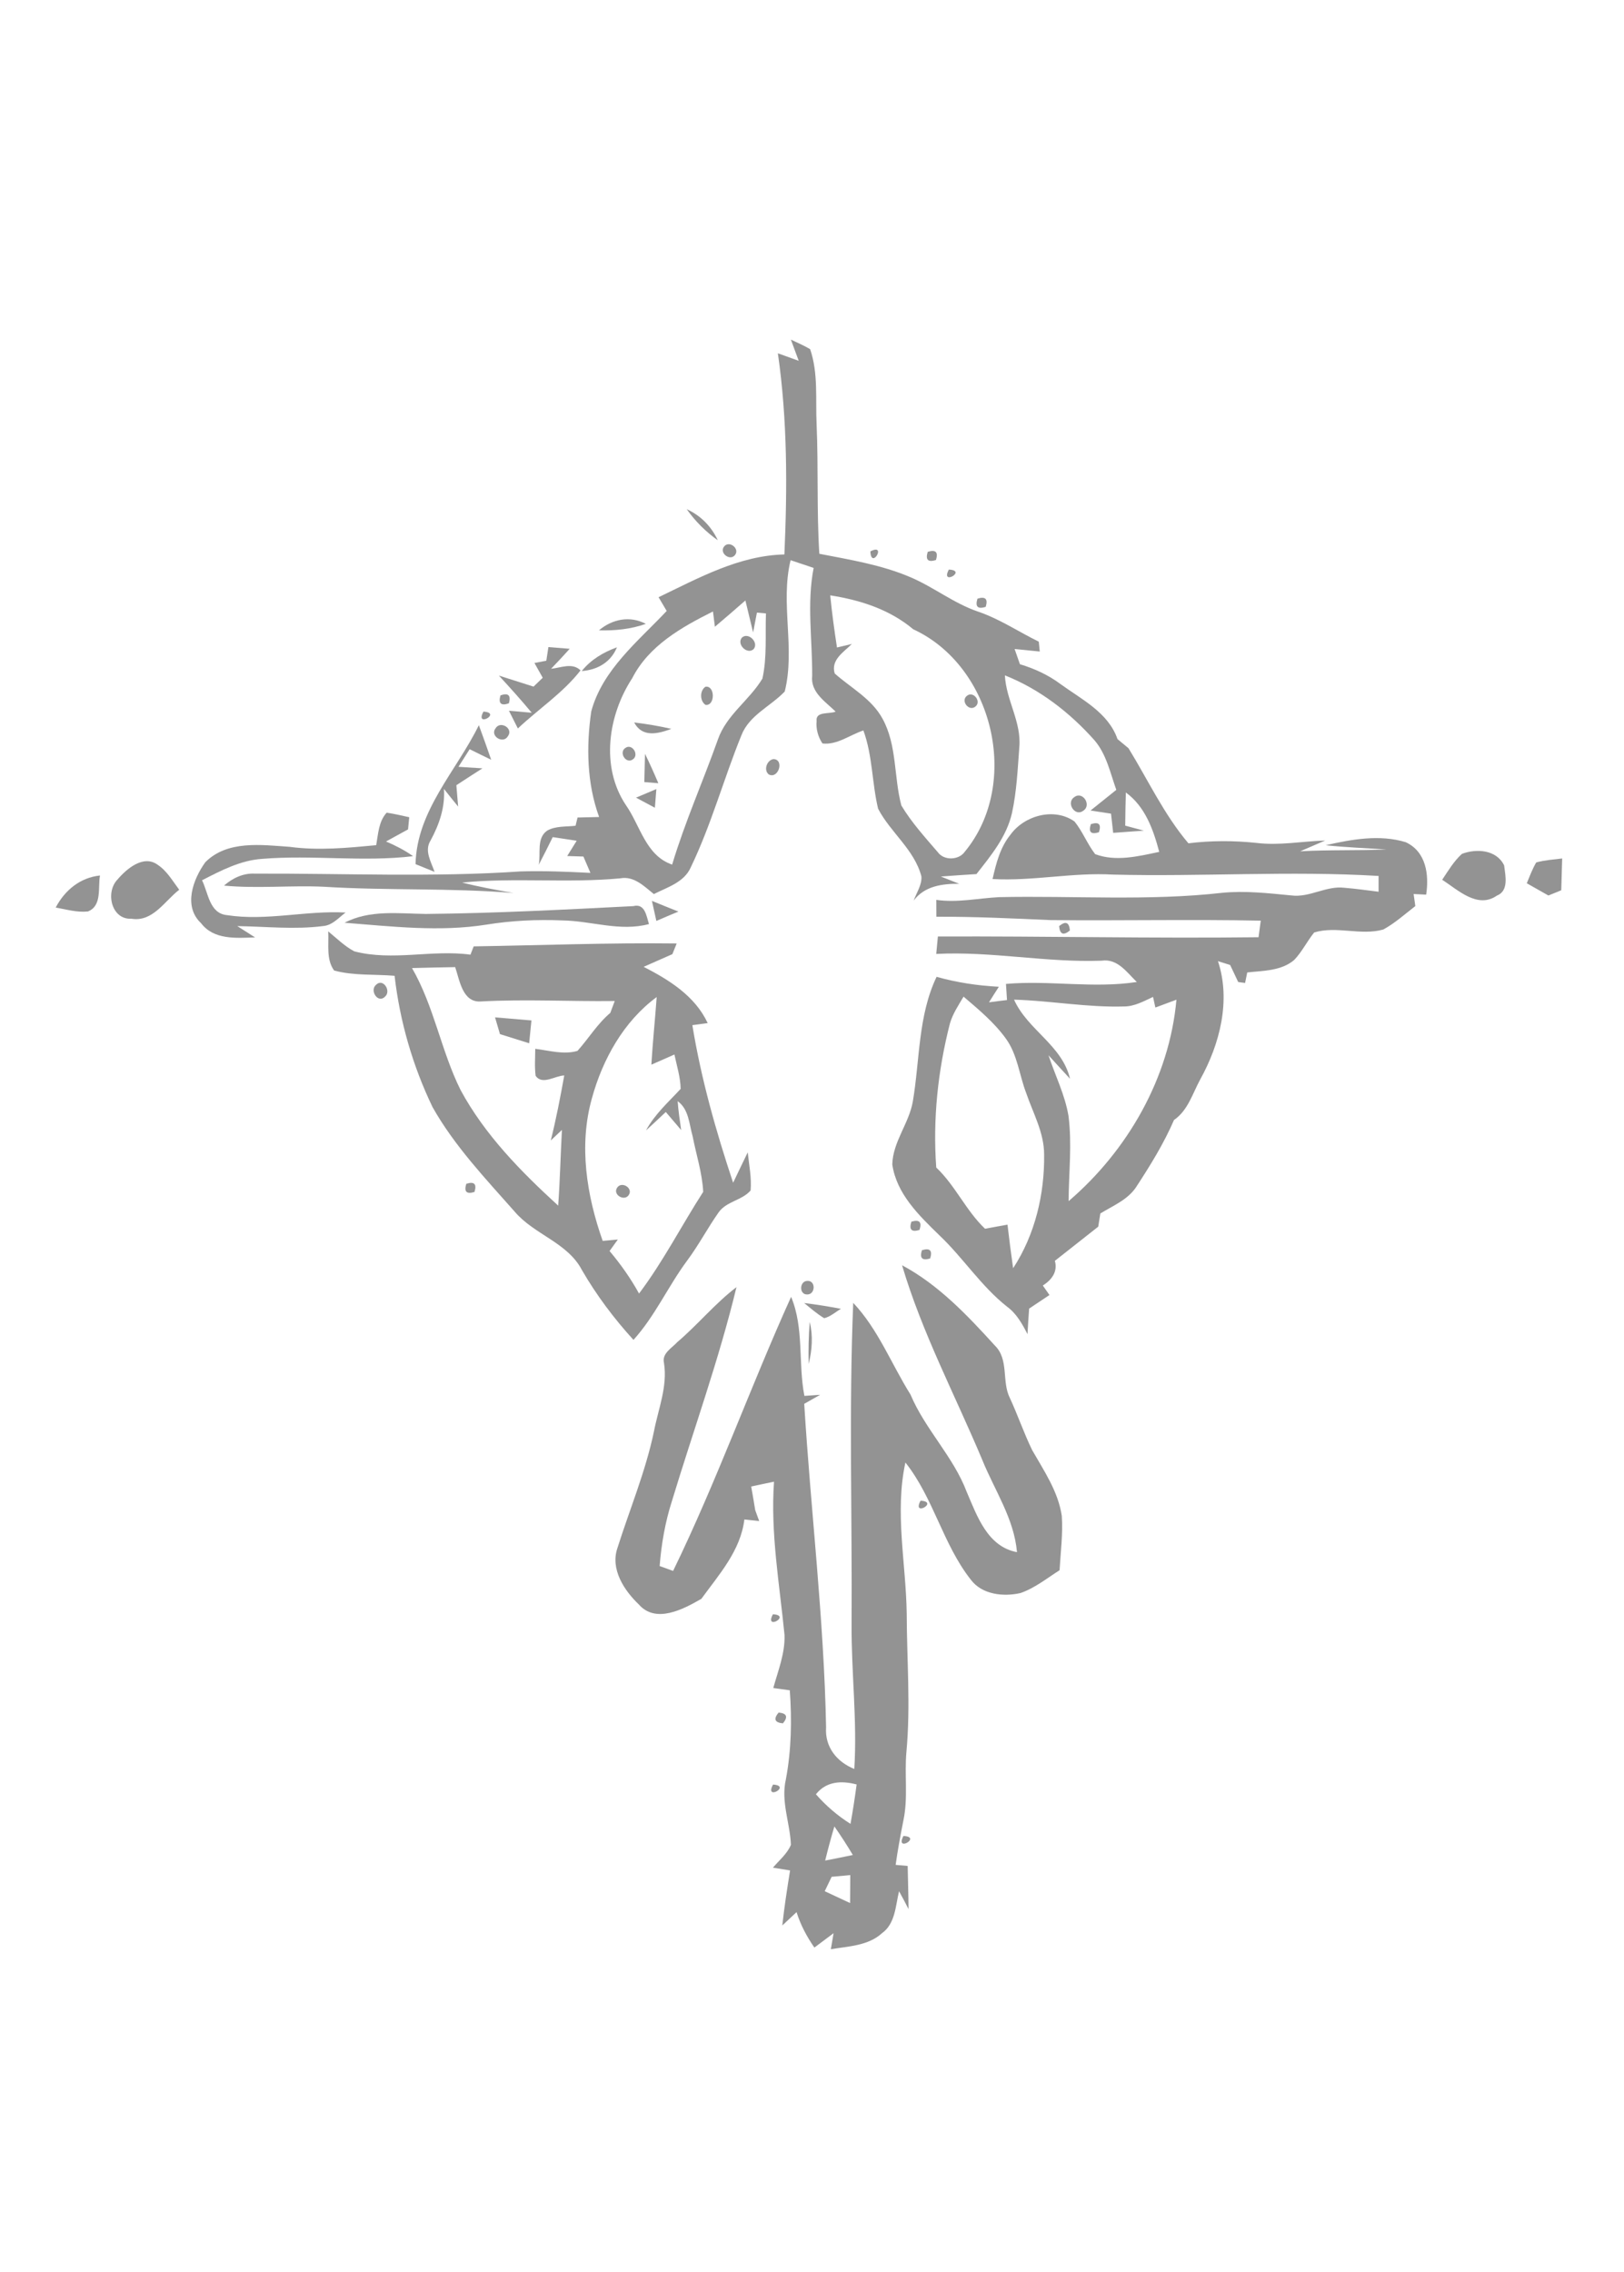 <?xml version="1.0" encoding="UTF-8" ?>
<!DOCTYPE svg PUBLIC "-//W3C//DTD SVG 1.1//EN" "http://www.w3.org/Graphics/SVG/1.1/DTD/svg11.dtd">
<svg width="286pt" height="400pt" viewBox="0 0 286 400" version="1.1" xmlns="http://www.w3.org/2000/svg">
<path fill="#ffffff" d=" M 0.00 0.00 L 286.00 0.00 L 286.00 400.00 L 0.00 400.00 L 0.00 0.00 Z" />
<path fill="#939393" d=" M 139.28 59.80 C 140.42 60.34 141.58 60.84 142.67 61.48 C 144.13 65.72 143.60 70.30 143.81 74.71 C 144.14 82.31 143.81 89.92 144.29 97.51 C 149.70 98.56 155.22 99.45 160.32 101.63 C 164.42 103.37 167.96 106.23 172.20 107.68 C 176.01 108.96 179.35 111.23 182.94 112.99 C 182.99 113.42 183.07 114.29 183.11 114.72 C 181.63 114.57 180.15 114.42 178.68 114.28 C 178.99 115.17 179.30 116.07 179.62 116.96 C 182.15 117.72 184.58 118.83 186.72 120.42 C 190.48 123.16 195.17 125.45 196.80 130.14 C 197.44 130.68 198.09 131.21 198.74 131.75 C 202.19 137.37 205.00 143.43 209.29 148.49 C 213.26 148.00 217.28 148.00 221.26 148.42 C 225.30 148.92 229.33 148.13 233.37 148.00 C 231.91 148.64 230.44 149.27 228.97 149.90 C 234.02 149.61 239.09 149.79 244.16 149.58 C 240.59 149.34 237.02 149.21 233.46 148.83 C 238.03 147.79 243.00 146.89 247.57 148.30 C 251.17 149.98 251.69 154.03 251.16 157.53 C 250.61 157.50 249.51 157.45 248.95 157.42 C 249.05 158.13 249.15 158.84 249.25 159.54 C 247.41 160.97 245.66 162.55 243.61 163.67 C 239.64 164.79 235.39 162.99 231.44 164.19 C 230.18 165.74 229.31 167.58 227.92 169.03 C 225.63 170.98 222.47 170.91 219.65 171.23 C 219.56 171.69 219.36 172.62 219.27 173.08 C 218.97 173.04 218.36 172.96 218.06 172.92 C 217.59 171.92 217.11 170.92 216.64 169.92 C 216.10 169.75 215.03 169.41 214.49 169.24 C 216.80 176.16 214.82 183.85 211.38 190.05 C 210.02 192.54 209.21 195.53 206.75 197.21 C 204.96 201.36 202.57 205.21 200.11 208.98 C 198.63 211.25 196.01 212.30 193.78 213.67 C 193.66 214.44 193.54 215.21 193.41 215.99 C 190.88 218.01 188.31 219.99 185.77 222.01 C 186.32 223.93 185.19 225.38 183.65 226.36 C 184.04 226.91 184.43 227.47 184.82 228.03 C 183.63 228.83 182.43 229.63 181.24 230.42 C 181.13 231.91 181.03 233.42 180.95 234.92 C 180.03 233.12 179.02 231.30 177.35 230.08 C 172.79 226.48 169.64 221.51 165.45 217.53 C 161.87 214.05 157.89 210.23 157.14 205.04 C 157.23 201.05 160.10 197.80 160.76 193.93 C 162.00 186.60 161.67 178.85 164.94 172.00 C 168.52 173.01 172.20 173.56 175.91 173.75 C 175.32 174.66 174.74 175.57 174.17 176.49 C 175.22 176.33 176.28 176.23 177.34 176.09 C 177.28 175.14 177.22 174.20 177.16 173.25 C 184.84 172.58 192.57 174.08 200.20 172.91 C 198.45 171.22 196.80 168.74 194.01 169.16 C 184.27 169.52 174.64 167.47 164.88 167.97 C 164.96 167.21 165.10 165.67 165.17 164.90 C 183.99 164.82 202.82 165.26 221.64 165.03 C 221.74 164.30 221.93 162.84 222.03 162.11 C 209.68 161.86 197.34 162.14 184.99 162.01 C 178.30 161.72 171.60 161.39 164.90 161.42 C 164.89 160.43 164.89 159.44 164.89 158.45 C 168.59 158.99 172.26 158.16 175.94 157.97 C 189.03 157.69 202.18 158.68 215.22 157.21 C 219.29 156.81 223.37 157.28 227.42 157.67 C 230.63 158.09 233.54 155.93 236.75 156.32 C 238.76 156.48 240.77 156.77 242.78 157.02 C 242.78 156.33 242.78 154.93 242.78 154.24 C 227.20 153.30 211.59 154.40 196.00 154.00 C 188.90 153.59 181.89 155.18 174.80 154.78 C 175.42 152.04 176.13 149.21 177.94 146.99 C 180.39 143.57 185.69 142.12 189.24 144.66 C 190.67 146.43 191.48 148.61 192.87 150.40 C 196.51 151.77 200.48 150.77 204.15 150.00 C 203.10 146.07 201.69 142.04 198.27 139.54 C 198.21 141.49 198.18 143.43 198.16 145.38 C 199.25 145.67 200.34 145.96 201.44 146.26 C 199.64 146.40 197.84 146.52 196.04 146.65 C 195.91 145.52 195.79 144.40 195.66 143.27 C 194.46 143.08 193.25 142.90 192.05 142.72 C 193.56 141.50 195.08 140.29 196.59 139.08 C 195.52 136.09 194.86 132.81 192.74 130.34 C 188.39 125.45 183.08 121.34 176.97 118.92 C 177.18 123.27 179.91 127.14 179.51 131.56 C 179.22 135.43 179.05 139.35 178.22 143.15 C 177.29 147.30 174.52 150.65 171.96 153.91 C 169.87 154.04 167.78 154.18 165.69 154.34 C 166.76 154.77 167.85 155.20 168.93 155.62 C 165.94 155.59 162.82 156.01 160.91 158.57 C 161.40 157.19 162.37 155.84 162.27 154.33 C 161.04 149.60 156.82 146.59 154.64 142.40 C 153.55 137.85 153.68 133.06 152.05 128.62 C 149.69 129.39 147.42 131.22 144.84 130.91 C 144.07 129.76 143.68 128.36 143.81 126.97 C 143.60 125.19 146.06 125.79 147.16 125.30 C 145.36 123.54 142.72 121.91 143.03 119.02 C 143.08 112.69 142.06 106.27 143.29 100.00 C 141.93 99.55 140.58 99.09 139.23 98.64 C 137.38 106.25 140.09 114.19 138.20 121.76 C 135.71 124.38 131.94 125.92 130.56 129.49 C 127.44 137.17 125.26 145.23 121.66 152.70 C 120.50 155.37 117.53 156.22 115.15 157.43 C 113.44 156.06 111.64 154.20 109.22 154.66 C 99.96 155.53 90.64 154.49 81.39 155.40 C 84.36 156.16 87.38 156.70 90.41 157.24 C 79.30 156.32 68.16 156.84 57.04 156.14 C 51.18 155.87 45.30 156.49 39.45 155.94 C 40.96 154.62 42.81 153.73 44.85 153.83 C 60.47 153.77 76.11 154.50 91.71 153.44 C 95.80 153.32 99.89 153.49 103.98 153.70 C 103.56 152.74 103.15 151.78 102.74 150.82 C 101.79 150.79 100.84 150.76 99.89 150.73 C 100.45 149.83 101.00 148.93 101.56 148.04 C 100.15 147.83 98.75 147.61 97.34 147.40 C 96.54 149.03 95.72 150.66 94.88 152.27 C 95.27 150.29 94.44 147.59 96.36 146.26 C 97.86 145.40 99.69 145.60 101.36 145.40 C 101.44 145.04 101.62 144.32 101.71 143.95 C 102.97 143.91 104.24 143.89 105.51 143.86 C 103.35 137.95 103.23 131.45 104.12 125.28 C 106.10 117.91 112.38 112.92 117.41 107.58 C 116.93 106.77 116.45 105.97 115.98 105.16 C 123.01 101.79 130.15 97.81 138.14 97.63 C 138.66 85.82 138.68 73.93 136.99 62.21 C 138.21 62.65 139.43 63.09 140.66 63.53 C 140.19 62.29 139.73 61.04 139.28 59.80 Z" />
<path fill="#939393" d=" M 120.94 89.66 C 123.39 90.77 125.28 92.70 126.41 95.13 C 124.29 93.63 122.44 91.79 120.94 89.66 Z" />
<path fill="#939393" d=" M 127.52 96.23 C 128.41 95.10 130.34 96.60 129.44 97.73 C 128.55 98.86 126.61 97.36 127.52 96.23 Z" />
<path fill="#939393" d=" M 153.28 97.09 C 156.26 95.55 153.42 100.42 153.28 97.09 Z" />
<path fill="#939393" d=" M 163.38 97.17 C 164.78 96.73 165.27 97.21 164.83 98.61 C 163.43 99.05 162.95 98.57 163.38 97.17 Z" />
<path fill="#939393" d=" M 167.10 100.29 C 170.43 100.45 165.53 103.25 167.10 100.29 Z" />
<path fill="#ffffff" d=" M 146.21 104.83 C 151.51 105.66 156.67 107.31 160.82 110.80 C 174.94 117.30 179.84 137.95 169.91 149.97 C 168.86 151.48 166.25 151.57 165.16 150.06 C 162.90 147.43 160.53 144.82 158.74 141.84 C 157.39 136.81 158.00 131.24 155.42 126.55 C 153.52 123.04 149.88 121.15 147.00 118.59 C 146.27 116.19 148.58 114.83 150.02 113.39 C 149.14 113.59 148.27 113.80 147.40 114.01 C 146.93 110.96 146.51 107.90 146.21 104.83 Z" />
<path fill="#939393" d=" M 172.14 105.41 C 173.54 104.98 174.02 105.46 173.59 106.86 C 172.18 107.30 171.70 106.82 172.14 105.41 Z" />
<path fill="#ffffff" d=" M 125.90 110.36 C 127.70 108.84 129.49 107.29 131.27 105.73 C 131.73 107.61 132.17 109.49 132.63 111.36 C 132.80 110.49 133.13 108.74 133.30 107.87 C 133.70 107.90 134.49 107.97 134.89 108.01 C 134.75 111.83 135.10 115.72 134.27 119.48 C 131.99 123.30 127.90 125.90 126.42 130.24 C 123.80 137.60 120.62 144.75 118.37 152.24 C 113.70 150.64 112.77 145.38 110.21 141.74 C 105.73 135.01 107.09 125.92 111.34 119.42 C 114.27 113.68 120.02 110.44 125.56 107.67 C 125.65 108.35 125.82 109.69 125.90 110.36 Z" />
<path fill="#939393" d=" M 105.48 110.99 C 107.84 109.00 110.93 108.38 113.74 109.85 C 111.09 110.79 108.28 111.07 105.48 110.99 Z" />
<path fill="#939393" d=" M 130.67 112.26 C 131.82 111.25 133.71 113.17 132.70 114.32 C 131.54 115.32 129.66 113.40 130.67 112.26 Z" />
<path fill="#939393" d=" M 96.58 113.94 C 97.83 114.04 99.08 114.14 100.33 114.24 C 99.25 115.43 98.17 116.61 97.05 117.76 C 98.78 117.59 100.78 116.62 102.24 118.04 C 99.15 122.02 94.84 124.83 91.20 128.27 C 90.68 127.23 90.15 126.19 89.63 125.15 C 90.96 125.26 92.30 125.38 93.64 125.50 C 91.78 123.26 89.83 121.10 87.86 118.96 C 89.89 119.60 91.92 120.25 93.96 120.90 C 94.50 120.38 95.04 119.86 95.58 119.34 C 95.09 118.47 94.61 117.61 94.12 116.74 C 94.82 116.60 95.51 116.47 96.21 116.34 C 96.33 115.54 96.45 114.74 96.58 113.94 Z" />
<path fill="#939393" d=" M 102.45 118.16 C 104.05 116.15 106.26 114.85 108.65 113.98 C 107.57 116.61 105.21 117.96 102.45 118.16 Z" />
<path fill="#939393" d=" M 124.24 120.92 C 125.97 120.67 125.96 124.36 124.24 124.11 C 123.22 123.42 123.22 121.59 124.24 120.92 Z" />
<path fill="#939393" d=" M 88.14 122.44 C 89.52 121.96 90.01 122.43 89.62 123.84 C 88.23 124.33 87.73 123.86 88.14 122.44 Z" />
<path fill="#939393" d=" M 170.27 122.53 C 171.39 121.59 172.90 123.51 171.78 124.41 C 170.65 125.35 169.13 123.43 170.27 122.53 Z" />
<path fill="#939393" d=" M 85.14 125.30 C 88.47 125.51 83.54 128.25 85.14 125.30 Z" />
<path fill="#939393" d=" M 111.69 127.21 C 113.89 127.48 116.07 127.84 118.23 128.34 C 115.90 129.21 113.09 129.92 111.69 127.21 Z" />
<path fill="#939393" d=" M 84.33 127.69 C 85.07 129.71 85.80 131.74 86.50 133.78 C 85.23 133.17 83.97 132.55 82.71 131.92 C 82.06 132.95 81.40 133.98 80.74 135.02 C 82.15 135.11 83.55 135.20 84.96 135.29 C 83.42 136.27 81.90 137.26 80.37 138.26 C 80.48 139.51 80.58 140.77 80.68 142.02 C 79.84 140.99 79.00 139.95 78.18 138.91 C 78.41 142.16 77.34 145.20 75.82 148.01 C 74.68 149.82 75.94 151.76 76.53 153.52 C 75.42 153.06 74.30 152.61 73.18 152.16 C 73.38 142.72 80.41 135.72 84.33 127.69 Z" />
<path fill="#939393" d=" M 87.27 128.24 C 88.12 126.84 90.48 128.27 89.44 129.64 C 88.60 131.07 86.23 129.60 87.27 128.24 Z" />
<path fill="#939393" d=" M 110.13 131.70 C 111.33 130.84 112.63 132.93 111.44 133.72 C 110.23 134.58 108.93 132.49 110.13 131.70 Z" />
<path fill="#939393" d=" M 113.59 132.74 C 114.43 134.44 115.20 136.17 115.94 137.91 C 115.32 137.86 114.08 137.76 113.47 137.71 C 113.50 136.05 113.54 134.39 113.59 132.74 Z" />
<path fill="#939393" d=" M 136.24 133.66 C 138.19 133.77 137.05 137.26 135.38 136.36 C 134.42 135.58 135.07 133.81 136.24 133.66 Z" />
<path fill="#939393" d=" M 112.01 140.45 C 113.20 139.94 114.40 139.44 115.59 138.94 C 115.50 140.03 115.42 141.13 115.33 142.23 C 114.22 141.64 113.11 141.05 112.01 140.45 Z" />
<path fill="#939393" d=" M 189.18 140.37 C 190.65 139.21 192.29 141.76 190.79 142.74 C 189.32 143.90 187.69 141.35 189.18 140.37 Z" />
<path fill="#939393" d=" M 68.09 143.10 C 69.43 143.29 70.75 143.61 72.07 143.90 C 72.02 144.43 71.91 145.50 71.86 146.04 C 70.57 146.75 69.28 147.46 67.98 148.17 C 69.64 148.88 71.27 149.70 72.74 150.76 C 63.91 151.81 55.00 150.50 46.15 151.23 C 42.34 151.49 38.91 153.29 35.58 155.00 C 36.69 157.23 36.87 160.84 39.98 161.14 C 46.89 162.21 53.89 160.30 60.86 160.68 C 59.64 161.59 58.54 162.93 56.91 163.06 C 51.89 163.71 46.83 163.14 41.79 163.07 C 42.84 163.74 43.88 164.40 44.92 165.06 C 41.62 165.17 37.67 165.53 35.41 162.56 C 32.22 159.58 34.00 154.83 36.15 151.83 C 40.03 147.92 46.03 148.77 51.00 149.11 C 56.08 149.80 61.19 149.30 66.25 148.82 C 66.61 146.85 66.67 144.66 68.09 143.10 Z" />
<path fill="#939393" d=" M 192.11 145.12 C 193.52 144.66 193.99 145.13 193.53 146.54 C 192.13 146.99 191.65 146.52 192.11 145.12 Z" />
<path fill="#939393" d=" M 257.46 150.35 C 260.02 149.38 263.55 149.61 264.89 152.38 C 265.11 154.18 265.76 156.86 263.60 157.71 C 260.20 160.07 256.74 156.69 253.98 154.91 C 255.05 153.32 256.03 151.64 257.46 150.35 Z" />
<path fill="#939393" d=" M 20.67 154.89 C 22.30 152.98 25.26 150.43 27.78 152.28 C 29.42 153.37 30.40 155.13 31.56 156.67 C 28.98 158.66 26.90 162.39 23.15 161.77 C 19.62 161.97 18.53 157.14 20.67 154.89 Z" />
<path fill="#939393" d=" M 270.54 151.86 C 272.03 151.45 273.58 151.35 275.11 151.16 C 275.06 153.02 275.00 154.89 274.95 156.76 C 274.38 156.99 273.25 157.45 272.68 157.68 C 271.41 156.97 270.14 156.25 268.88 155.53 C 269.39 154.29 269.86 153.02 270.54 151.86 Z" />
<path fill="#939393" d=" M 9.81 159.80 C 11.42 156.75 14.10 154.53 17.61 154.16 C 17.22 156.28 18.01 159.49 15.49 160.49 C 13.57 160.70 11.68 160.13 9.81 159.80 Z" />
<path fill="#939393" d=" M 111.54 159.55 C 113.60 159.03 113.84 161.31 114.29 162.71 C 109.19 164.08 104.13 162.14 99.02 162.07 C 94.56 161.88 90.07 162.10 85.66 162.81 C 77.37 164.13 68.98 163.12 60.68 162.48 C 65.11 160.16 70.18 160.87 74.99 160.93 C 87.18 160.81 99.36 160.17 111.54 159.55 Z" />
<path fill="#939393" d=" M 114.81 158.63 C 116.36 159.27 117.91 159.89 119.47 160.51 C 118.17 161.05 116.88 161.60 115.59 162.16 C 115.40 161.27 115.01 159.51 114.81 158.63 Z" />
<path fill="#939393" d=" M 61.43 160.27 C 61.94 160.77 61.94 160.77 61.43 160.27 Z" />
<path fill="#939393" d=" M 186.52 163.07 C 187.66 162.13 188.29 162.39 188.42 163.84 C 187.28 164.78 186.65 164.52 186.52 163.07 Z" />
<path fill="#939393" d=" M 57.80 164.00 C 59.29 165.21 60.67 166.60 62.38 167.51 C 69.13 169.28 76.06 167.17 82.85 168.10 C 83.04 167.61 83.23 167.12 83.42 166.64 C 95.34 166.45 107.25 165.98 119.17 166.13 C 118.98 166.60 118.60 167.54 118.41 168.01 C 116.73 168.77 115.03 169.48 113.35 170.24 C 117.85 172.55 122.41 175.38 124.63 180.15 C 123.73 180.27 122.83 180.39 121.93 180.51 C 123.47 189.95 126.09 199.19 129.11 208.26 C 129.97 206.47 130.81 204.69 131.68 202.91 C 131.92 205.14 132.38 207.38 132.19 209.62 C 130.70 211.36 127.93 211.53 126.56 213.47 C 124.61 216.24 123.03 219.27 120.99 222.00 C 117.65 226.51 115.35 231.74 111.56 235.93 C 108.12 232.16 105.05 228.07 102.49 223.65 C 99.95 218.77 94.09 217.41 90.65 213.36 C 85.49 207.52 80.03 201.78 76.18 194.95 C 72.68 187.69 70.41 179.82 69.49 171.82 C 65.95 171.52 62.30 171.83 58.84 170.89 C 57.40 168.90 57.94 166.29 57.80 164.00 Z" />
<path fill="#ffffff" d=" M 72.56 170.46 C 75.09 170.39 77.63 170.33 80.16 170.29 C 80.95 172.60 81.45 176.56 84.67 176.34 C 92.53 175.91 100.40 176.36 108.26 176.26 C 108.06 176.78 107.67 177.83 107.48 178.35 C 105.20 180.27 103.67 182.85 101.70 185.04 C 99.27 185.76 96.71 184.97 94.26 184.68 C 94.26 186.27 94.12 187.86 94.33 189.44 C 95.52 191.13 97.76 189.40 99.37 189.37 C 98.68 193.20 97.94 197.03 97.00 200.81 C 97.65 200.19 98.30 199.57 98.96 198.96 C 98.72 203.40 98.62 207.85 98.30 212.29 C 91.74 206.29 85.37 199.82 81.11 191.93 C 77.67 185.01 76.45 177.20 72.56 170.46 Z" />
<path fill="#939393" d=" M 66.20 173.43 C 67.44 172.14 68.96 174.48 67.81 175.49 C 66.57 176.76 65.06 174.43 66.20 173.43 Z" />
<path fill="#ffffff" d=" M 197.93 177.22 C 199.78 177.23 201.43 176.29 203.06 175.54 C 203.17 176.00 203.37 176.94 203.47 177.41 C 204.71 176.94 205.94 176.48 207.18 176.03 C 205.95 189.78 198.59 202.60 188.19 211.50 C 188.22 206.50 188.81 201.47 188.17 196.49 C 187.55 192.77 185.82 189.36 184.65 185.81 C 185.91 187.19 187.16 188.58 188.44 189.95 C 187.04 184.02 180.98 181.37 178.58 176.02 C 185.04 176.21 191.45 177.41 197.93 177.22 Z" />
<path fill="#ffffff" d=" M 104.24 193.39 C 106.12 186.53 109.84 179.84 115.65 175.56 C 115.36 179.53 114.95 183.49 114.71 187.47 C 116.06 186.87 117.41 186.27 118.77 185.68 C 119.19 187.68 119.83 189.67 119.87 191.73 C 117.71 194.06 115.30 196.20 113.77 199.04 C 114.95 197.98 116.10 196.89 117.25 195.80 C 118.15 196.85 119.06 197.91 119.96 198.98 C 119.71 197.29 119.47 195.60 119.34 193.90 C 121.32 195.31 121.36 197.94 121.98 200.08 C 122.61 203.33 123.67 206.54 123.84 209.86 C 120.02 215.80 116.80 222.12 112.54 227.77 C 111.07 225.10 109.31 222.61 107.35 220.28 C 107.84 219.60 108.32 218.92 108.81 218.25 C 107.92 218.33 107.03 218.41 106.14 218.50 C 103.31 210.49 101.90 201.71 104.24 193.39 Z" />
<path fill="#ffffff" d=" M 167.29 180.21 C 167.79 178.50 168.79 177.01 169.69 175.49 C 172.35 177.76 175.09 180.03 177.15 182.89 C 179.20 185.72 179.50 189.30 180.73 192.49 C 181.94 196.02 183.87 199.43 183.88 203.26 C 183.97 210.27 182.28 217.40 178.42 223.31 C 178.05 220.76 177.73 218.20 177.43 215.64 C 176.11 215.87 174.79 216.10 173.47 216.36 C 170.11 213.16 168.25 208.77 164.88 205.58 C 164.26 197.05 165.17 188.48 167.29 180.21 Z" />
<path fill="#939393" d=" M 87.18 179.14 C 89.32 179.32 91.45 179.50 93.59 179.68 C 93.46 181.02 93.32 182.36 93.19 183.70 C 91.48 183.16 89.77 182.62 88.05 182.09 C 87.76 181.11 87.47 180.12 87.18 179.14 Z" />
<path fill="#939393" d=" M 82.12 208.44 C 83.52 208.00 84.00 208.48 83.56 209.88 C 82.16 210.32 81.68 209.84 82.12 208.44 Z" />
<path fill="#939393" d=" M 108.69 209.12 C 109.48 207.93 111.57 209.21 110.72 210.43 C 109.93 211.61 107.84 210.33 108.69 209.12 Z" />
<path fill="#939393" d=" M 160.50 215.12 C 161.91 214.69 162.39 215.17 161.93 216.57 C 160.53 217.00 160.05 216.51 160.50 215.12 Z" />
<path fill="#939393" d=" M 162.36 220.14 C 163.77 219.70 164.25 220.19 163.81 221.59 C 162.40 222.02 161.92 221.53 162.36 220.14 Z" />
<path fill="#939393" d=" M 158.86 222.79 C 165.28 226.22 170.36 231.60 175.20 236.92 C 177.74 239.41 176.36 243.25 177.86 246.19 C 179.25 249.20 180.32 252.36 181.78 255.35 C 183.87 259.01 186.36 262.65 186.99 266.92 C 187.21 270.11 186.78 273.31 186.60 276.49 C 184.36 277.91 182.24 279.64 179.70 280.51 C 176.68 281.19 172.93 280.79 170.95 278.13 C 166.04 271.88 164.40 263.76 159.45 257.52 C 157.54 266.28 159.55 275.26 159.68 284.11 C 159.70 292.22 160.38 300.35 159.63 308.45 C 159.26 312.45 159.94 316.51 159.11 320.48 C 158.59 323.10 158.10 325.72 157.73 328.37 C 158.26 328.42 159.32 328.52 159.85 328.56 C 159.89 331.10 159.99 333.63 160.00 336.16 C 159.46 335.10 158.91 334.04 158.33 333.01 C 157.71 335.55 157.68 338.71 155.34 340.39 C 152.89 342.63 149.41 342.70 146.32 343.22 C 146.44 342.52 146.68 341.11 146.80 340.40 C 145.67 341.24 144.54 342.08 143.42 342.93 C 142.08 341.01 140.98 338.93 140.28 336.69 C 139.45 337.48 138.61 338.26 137.77 339.04 C 138.12 335.79 138.62 332.57 139.14 329.35 C 138.39 329.23 136.88 328.98 136.12 328.86 C 137.22 327.56 138.62 326.44 139.29 324.84 C 139.13 320.98 137.49 317.21 138.40 313.31 C 139.37 308.14 139.47 302.87 139.09 297.63 C 138.12 297.50 137.15 297.36 136.18 297.23 C 137.03 294.17 138.27 291.12 138.16 287.89 C 137.28 278.91 135.67 269.95 136.31 260.90 C 134.97 261.17 133.63 261.46 132.29 261.75 C 132.54 263.13 132.78 264.52 133.00 265.91 C 133.23 266.54 133.46 267.18 133.70 267.83 C 132.83 267.73 131.96 267.64 131.09 267.55 C 130.42 273.05 126.64 277.22 123.52 281.52 C 120.35 283.35 115.48 285.96 112.48 282.49 C 109.90 280.03 107.48 276.31 108.72 272.62 C 110.88 265.80 113.67 259.15 115.15 252.13 C 115.91 248.11 117.60 244.14 116.93 239.98 C 116.54 238.30 118.32 237.37 119.27 236.33 C 122.89 233.25 125.91 229.53 129.70 226.64 C 126.62 239.41 122.13 251.78 118.32 264.35 C 117.14 268.04 116.47 271.88 116.17 275.75 C 116.96 276.03 117.75 276.32 118.54 276.61 C 126.21 260.85 132.11 244.30 139.32 228.35 C 141.63 233.88 140.54 240.01 141.66 245.79 C 142.35 245.74 143.73 245.65 144.43 245.60 C 143.49 246.13 142.56 246.66 141.63 247.19 C 142.80 266.19 145.11 285.10 145.48 304.14 C 145.23 307.58 147.36 310.25 150.45 311.48 C 150.98 302.99 149.92 294.50 149.97 286.01 C 150.09 267.14 149.48 248.26 150.26 229.41 C 154.66 234.07 156.98 240.19 160.35 245.56 C 162.94 251.71 167.90 256.47 170.26 262.73 C 172.09 266.98 173.90 272.32 179.10 273.31 C 178.59 267.38 175.14 262.40 172.97 257.02 C 168.19 245.63 162.38 234.68 158.86 222.79 Z" />
<path fill="#939393" d=" M 142.19 225.54 C 143.69 225.46 143.62 227.92 142.19 227.93 C 140.68 228.01 140.77 225.55 142.19 225.54 Z" />
<path fill="#939393" d=" M 141.62 229.44 C 143.79 229.70 145.95 230.05 148.10 230.46 C 147.13 231.02 146.26 231.84 145.15 232.11 C 143.88 231.35 142.77 230.37 141.62 229.44 Z" />
<path fill="#939393" d=" M 142.60 232.77 C 143.20 235.21 143.02 237.73 142.41 240.16 C 142.35 237.69 142.40 235.22 142.60 232.77 Z" />
<path fill="#939393" d=" M 162.12 264.24 C 165.45 264.44 160.53 267.20 162.12 264.24 Z" />
<path fill="#939393" d=" M 136.12 284.24 C 139.45 284.44 134.53 287.20 136.12 284.24 Z" />
<path fill="#939393" d=" M 137.12 301.55 C 138.57 301.68 138.82 302.31 137.88 303.45 C 136.43 303.32 136.18 302.68 137.12 301.55 Z" />
<path fill="#ffffff" d=" M 143.69 315.94 C 145.51 313.63 148.21 313.51 150.86 314.21 C 150.55 316.52 150.20 318.84 149.78 321.15 C 147.51 319.72 145.46 317.96 143.69 315.94 Z" />
<path fill="#939393" d=" M 136.14 314.23 C 139.47 314.44 134.54 317.17 136.14 314.23 Z" />
<path fill="#ffffff" d=" M 145.32 327.61 C 145.81 325.60 146.35 323.59 146.94 321.60 C 148.08 323.23 149.17 324.91 150.19 326.63 C 148.57 326.97 146.94 327.30 145.32 327.61 Z" />
<path fill="#939393" d=" M 159.10 323.28 C 162.43 323.43 157.56 326.26 159.10 323.28 Z" />
<path fill="#ffffff" d=" M 146.46 330.47 C 147.55 330.37 148.64 330.27 149.74 330.17 C 149.73 331.81 149.72 333.45 149.71 335.09 C 148.21 334.40 146.72 333.71 145.24 333.01 C 145.64 332.16 146.05 331.31 146.46 330.47 Z" />
</svg>
